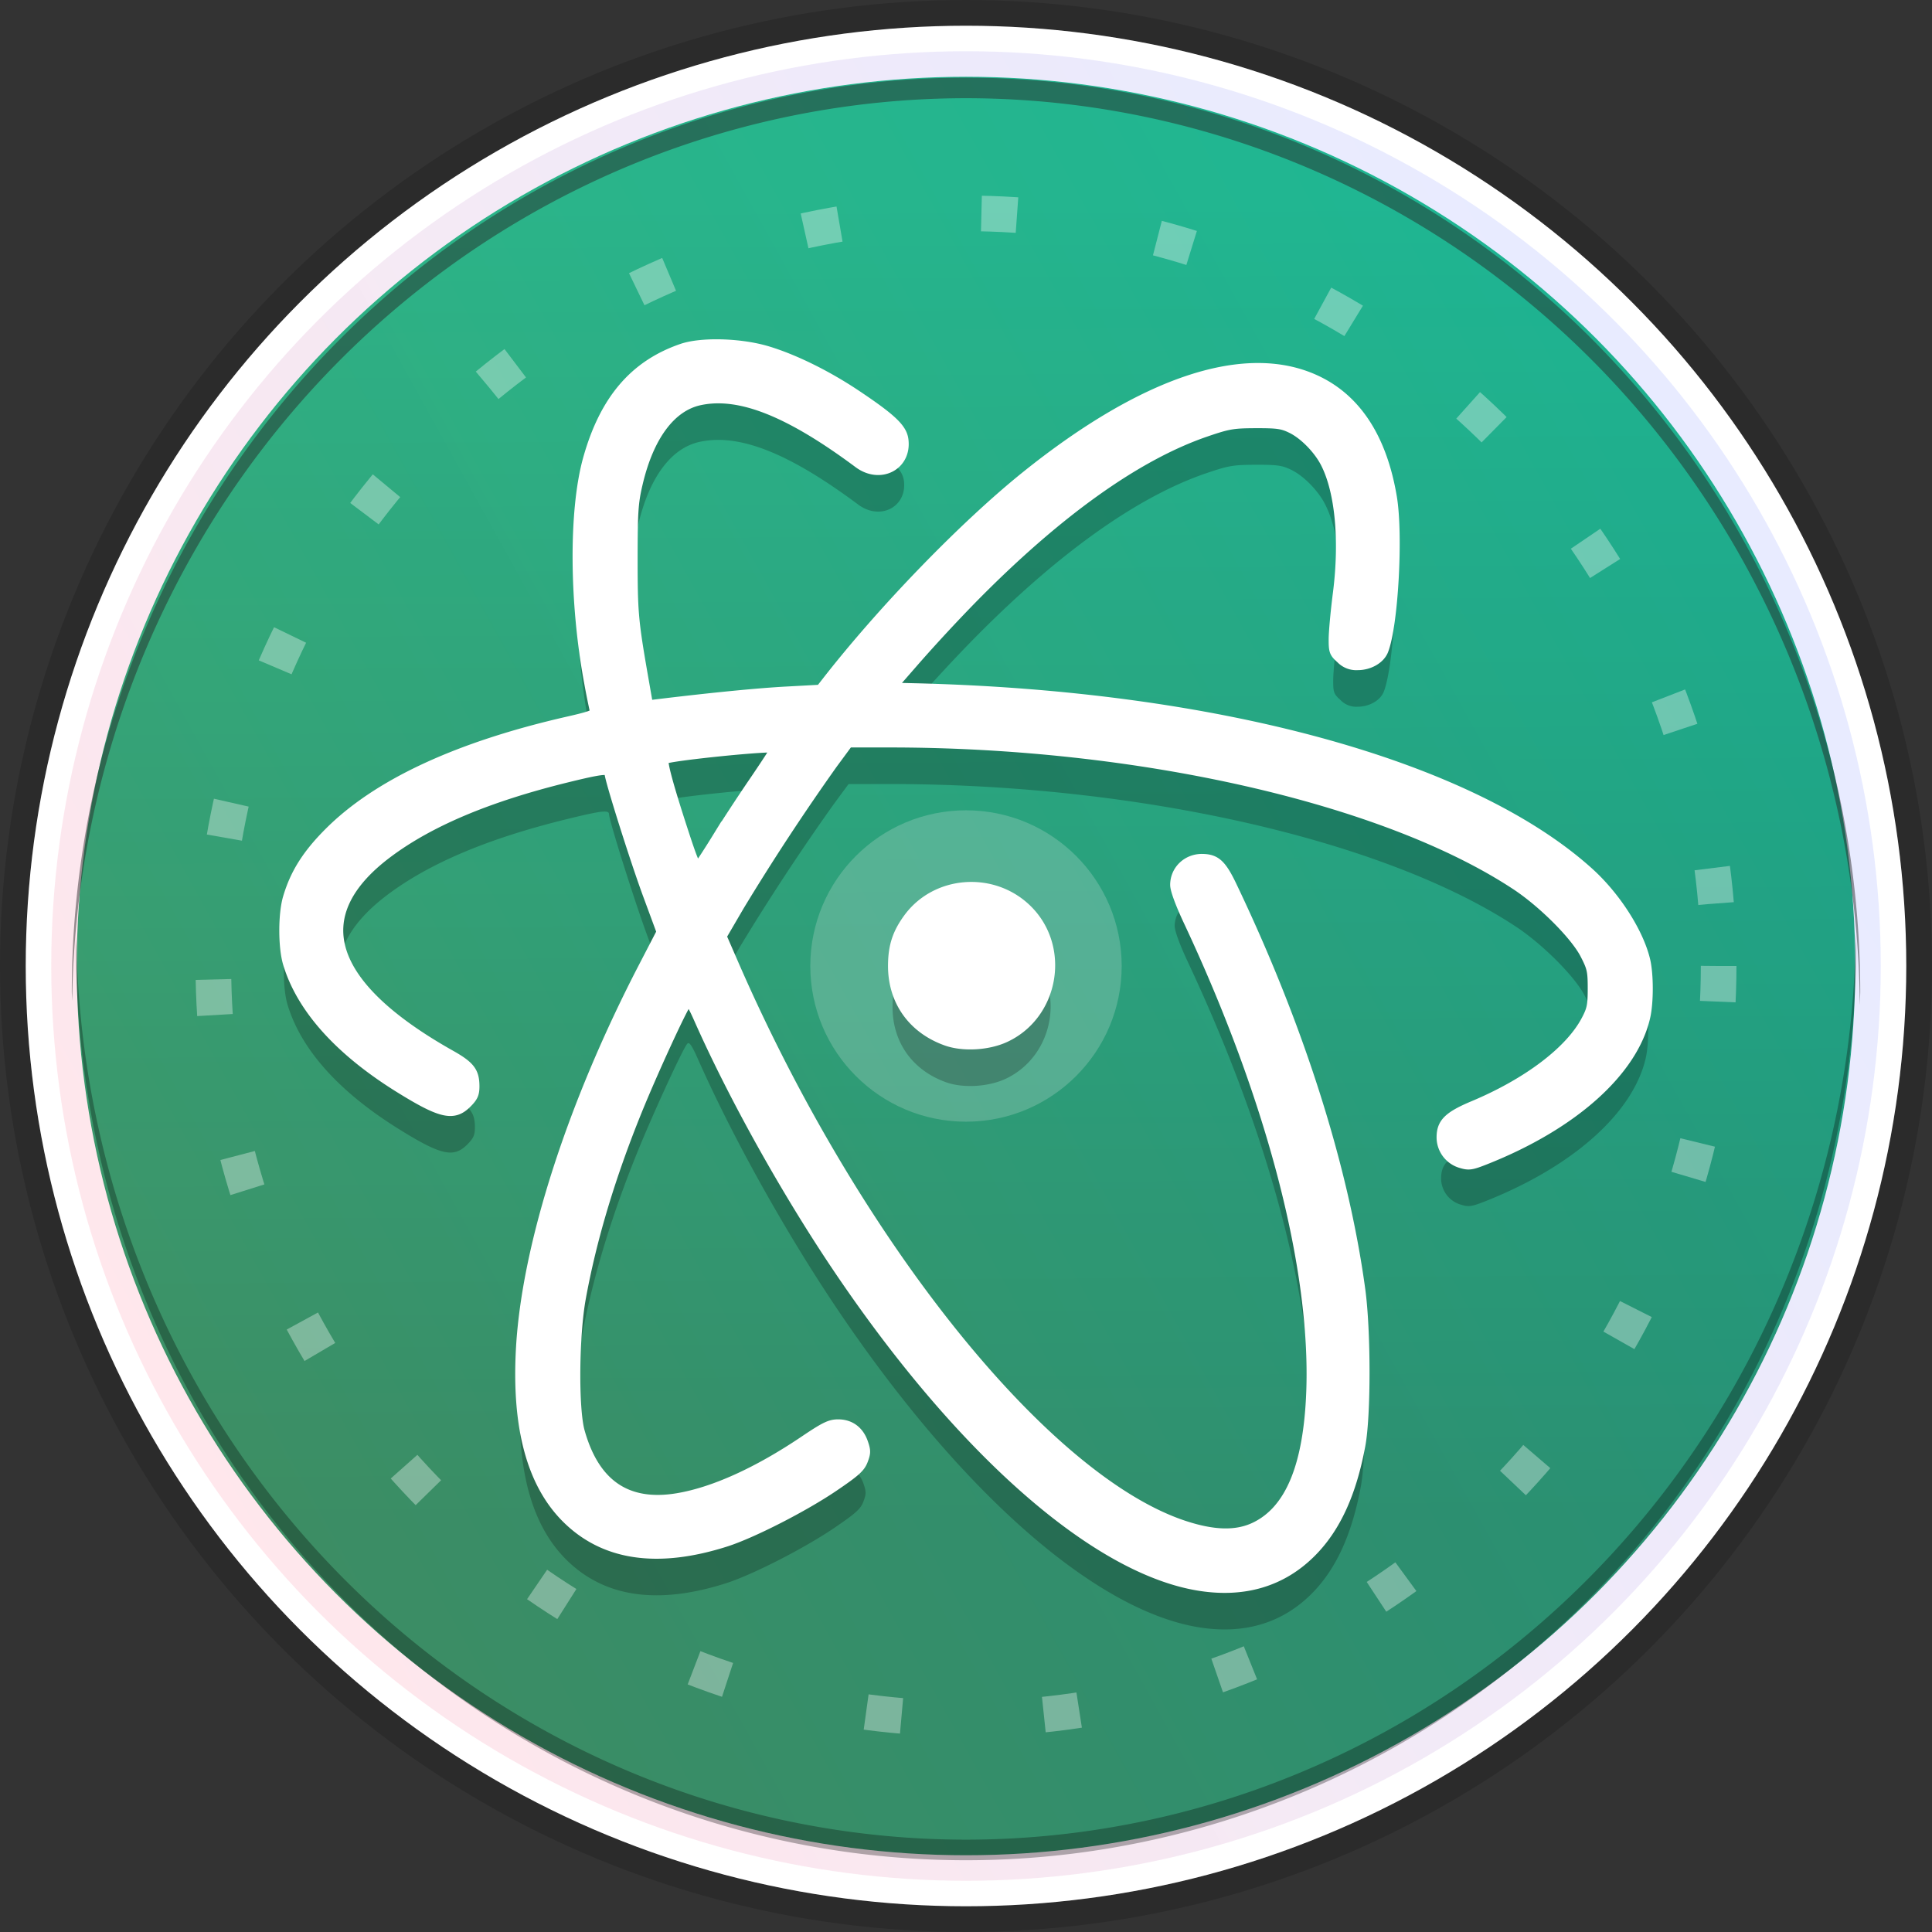 <svg xmlns="http://www.w3.org/2000/svg" xmlns:xlink="http://www.w3.org/1999/xlink" height="48" viewBox="0 0 48 48" width="48"><rect x="0" y="0" width="48" height="48" fill="#333333" stroke="none"/><title>Template icons dark</title><defs><linearGradient id="b"><stop offset="0" stop-color="#ff053c"/><stop offset="1" stop-color="#0b31ff" stop-opacity=".974"/></linearGradient><linearGradient id="a"><stop offset="0" stop-color="#20c686"/><stop offset="1" stop-color="#259d68"/></linearGradient><linearGradient gradientTransform="matrix(.511 0 0 .511 -57.702 -57.702)" xlink:href="#b" id="d" x1="122" y1="183" x2="196" y2="142" gradientUnits="userSpaceOnUse"/><linearGradient xlink:href="#a" id="c" x1="24.535" y1="7.996" x2="24.705" y2="38.25" gradientUnits="userSpaceOnUse" gradientTransform="matrix(1.088 0 0 1.088 -2.206 -3.814)"/></defs><g><circle style="isolation:auto;mix-blend-mode:normal;marker:none" cx="24" cy="24" r="24" color="#000" display="block" overflow="visible" fill-opacity=".157"/><circle style="isolation:auto;mix-blend-mode:normal;marker:none" cx="24" cy="24" r="22.727" color="#000" overflow="visible" fill="url(#c)" stroke="#fff" stroke-width="1.267"/><circle r="22.727" cy="24" cx="24" style="isolation:auto;mix-blend-mode:normal;marker:none" color="#000" overflow="visible" opacity=".109" fill="url(#d)" stroke="#fff" stroke-width="1.267"/><circle r="3.868" cy="24" cx="24" style="isolation:auto;mix-blend-mode:normal;marker:none" color="#000" overflow="visible" fill="#efefef" fill-opacity=".214"/><circle style="isolation:auto;mix-blend-mode:normal;marker:none" cx="24" cy="24" r="18.699" color="#000" overflow="visible" fill="none" stroke="#fff" stroke-width=".885" stroke-dasharray=".885,3.54" stroke-opacity=".344"/><path d="M29.767 40.427c-2.572-.427-5.913-3.372-8.963-7.9-1.28-1.9-2.589-4.247-3.444-6.171-.171-.386-.234-.48-.285-.424-.104.11-.849 1.73-1.241 2.697-.66 1.628-1.125 3.18-1.391 4.643-.171.938-.186 2.754-.027 3.317.368 1.308 1.168 1.851 2.415 1.642.898-.15 1.986-.643 3.141-1.421.513-.346.648-.412.846-.413.303-.002.53.163.635.463.07.2.07.257-.002.447-.069.183-.189.29-.73.658-.747.506-2.026 1.16-2.68 1.369-1.714.548-3.048.347-3.988-.601-.862-.87-1.234-2.277-1.12-4.24.15-2.555 1.273-6.042 3.047-9.46l.445-.858-.336-.909c-.322-.87-.958-2.888-.958-3.038 0-.11-.194-.087-1.048.123-1.955.48-3.407 1.093-4.45 1.875-2.047 1.536-1.504 3.27 1.564 4.996.489.275.602.423.602.789 0 .191-.036.27-.192.426-.336.336-.648.266-1.684-.377-1.499-.929-2.446-1.986-2.78-3.102-.122-.408-.122-1.228 0-1.638.177-.598.475-1.072 1.013-1.613 1.205-1.212 3.204-2.143 5.945-2.769.559-.127.688-.175.667-.246a17.372 17.372 0 0 1-.142-.71c-.373-2-.384-4.292-.028-5.563.411-1.466 1.155-2.339 2.341-2.746.484-.166 1.454-.14 2.118.057.669.199 1.498.608 2.231 1.099.874.586 1.132.831 1.169 1.114.085.65-.587 1.001-1.135.593-1.72-1.28-2.948-1.768-3.931-1.56-.715.15-1.261.885-1.537 2.067-.11.47-.124.693-.125 1.86 0 1.327.018 1.54.26 2.93l.122.7.287-.036c1.317-.159 2.451-.27 3.15-.307l.831-.044.13-.167c1.402-1.803 3.442-3.909 4.987-5.15 2.96-2.374 5.499-3.199 7.245-2.353.986.478 1.61 1.454 1.852 2.9.157.944.033 3.179-.213 3.808-.085.217-.357.374-.65.374a.539.539 0 0 1-.424-.164c-.169-.151-.184-.193-.183-.494 0-.182.048-.698.106-1.149.166-1.31.052-2.52-.306-3.22-.173-.34-.528-.703-.835-.855-.23-.113-.348-.13-.887-.129-.565.002-.676.021-1.234.211-1.727.59-3.706 2.005-5.83 4.172a41.143 41.143 0 0 0-1.354 1.46l-.616.705.535.013c7.486.177 13.796 1.897 16.77 4.57.67.6 1.246 1.497 1.414 2.195.085.355.086 1.042.003 1.41-.307 1.36-1.801 2.695-3.98 3.559-.344.136-.416.147-.602.091a.68.68 0 0 1-.503-.654c0-.36.173-.532.795-.793 1.353-.567 2.402-1.362 2.8-2.123.14-.264.16-.367.16-.784 0-.434-.018-.515-.19-.847-.241-.468-1.039-1.268-1.7-1.706-3.252-2.15-9.38-3.547-15.566-3.547h-1.02l-.385.523a57.706 57.706 0 0 0-2.32 3.53l-.438.75.3.691c3.02 6.93 7.708 12.781 11.166 13.936.752.251 1.32.263 1.78.038.86-.42 1.311-1.513 1.38-3.347.116-3.059-.986-7.287-3.04-11.67-.214-.454-.341-.8-.341-.924 0-.37.304-.662.685-.657.34.005.488.14.746.681 1.666 3.486 2.777 6.977 3.192 10.033.14 1.028.14 3.12.002 3.867-.222 1.196-.617 2.057-1.221 2.664-.736.739-1.691 1.02-2.822.833zM17.813 21.823c.211-.342.622-.97.913-1.395.29-.426.528-.791.528-.812 0-.073-2.668.197-2.75.278-.048.048.112.643.468 1.736.258.795.328.956.386.892.04-.043.244-.357.455-.699zm5.695 5.067c-.849-.303-1.345-1.011-1.333-1.904.006-.467.112-.787.385-1.16.692-.943 2.106-1.05 2.957-.224.978.949.688 2.641-.548 3.208-.426.194-1.045.228-1.461.08z" fill-opacity=".235"/><path d="M29.767 39.406c-2.572-.427-5.913-3.372-8.963-7.9-1.28-1.9-2.589-4.247-3.444-6.172-.171-.386-.234-.479-.285-.423-.104.11-.849 1.73-1.241 2.697-.66 1.628-1.125 3.18-1.391 4.643-.171.937-.186 2.754-.027 3.317.368 1.307 1.168 1.85 2.415 1.642.898-.15 1.986-.643 3.141-1.421.513-.346.648-.412.846-.413.303-.002.53.163.635.463.07.2.07.257-.002.447-.069.182-.189.29-.73.657-.747.507-2.026 1.16-2.68 1.37-1.714.548-3.048.347-3.988-.601-.862-.87-1.234-2.277-1.12-4.24.15-2.555 1.273-6.042 3.047-9.46l.445-.858-.336-.91c-.322-.87-.958-2.887-.958-3.037 0-.11-.194-.088-1.048.122-1.955.481-3.407 1.093-4.45 1.875-2.047 1.537-1.504 3.27 1.564 4.997.489.275.602.423.602.789 0 .19-.036.27-.192.426-.336.336-.648.266-1.684-.377-1.499-.93-2.446-1.987-2.78-3.102-.122-.408-.122-1.229 0-1.638.177-.598.475-1.072 1.013-1.613 1.205-1.213 3.204-2.144 5.945-2.77.559-.127.688-.174.667-.245a17.372 17.372 0 0 1-.142-.71c-.373-2-.384-4.292-.028-5.564.411-1.466 1.155-2.338 2.341-2.745.484-.167 1.454-.14 2.118.057.669.199 1.498.607 2.231 1.099.874.585 1.132.831 1.169 1.114.085.65-.587 1.001-1.135.593-1.72-1.28-2.948-1.768-3.931-1.56-.715.15-1.261.885-1.537 2.066-.11.47-.124.693-.125 1.862 0 1.326.018 1.539.26 2.93l.122.698.287-.035c1.317-.159 2.451-.27 3.15-.307l.831-.045.13-.166c1.402-1.803 3.442-3.91 4.987-5.15 2.96-2.374 5.499-3.2 7.245-2.353.986.478 1.61 1.454 1.852 2.9.157.944.033 3.178-.213 3.808-.085.217-.357.374-.65.374a.539.539 0 0 1-.424-.165c-.169-.15-.184-.192-.183-.494 0-.18.048-.698.106-1.148.166-1.31.052-2.52-.306-3.22-.173-.34-.528-.704-.835-.855-.23-.114-.348-.13-.887-.129-.565.002-.676.02-1.234.211-1.727.59-3.706 2.005-5.83 4.171a41.142 41.142 0 0 0-1.354 1.46l-.616.706.535.013c7.486.177 13.796 1.896 16.77 4.569.67.601 1.246 1.497 1.414 2.196.085.354.086 1.042.003 1.41-.307 1.36-1.801 2.695-3.98 3.558-.344.137-.416.148-.602.092a.68.68 0 0 1-.503-.654c0-.36.173-.532.795-.793 1.353-.567 2.402-1.363 2.8-2.123.14-.264.16-.367.16-.784 0-.434-.018-.515-.19-.847-.241-.468-1.039-1.268-1.7-1.706-3.252-2.15-9.38-3.547-15.566-3.547h-1.02l-.385.522a57.706 57.706 0 0 0-2.32 3.532l-.438.75.3.69c3.02 6.93 7.708 12.781 11.166 13.936.752.25 1.32.263 1.78.038.86-.42 1.311-1.514 1.38-3.347.116-3.06-.986-7.288-3.04-11.67-.214-.454-.341-.8-.341-.924 0-.37.304-.662.685-.657.34.004.488.14.746.681 1.666 3.485 2.777 6.977 3.192 10.033.14 1.028.14 3.12.002 3.867-.222 1.196-.617 2.057-1.221 2.663-.736.74-1.691 1.022-2.822.834zM17.813 20.802c.211-.342.622-.97.913-1.395.29-.426.528-.791.528-.812 0-.073-2.668.197-2.75.278-.048.048.112.643.468 1.736.258.794.328.956.386.892.04-.043.244-.357.455-.7zm5.695 5.066c-.849-.303-1.345-1.01-1.333-1.903.006-.467.112-.788.385-1.16.692-.943 2.106-1.05 2.957-.224.978.948.688 2.641-.548 3.207-.426.195-1.045.229-1.461.08z" fill="#fff" stroke="#fff" stroke-width=".225"/><path style="isolation:auto;mix-blend-mode:normal;marker:none" d="M46.104 23.19A22.114 22.727 0 0 1 24 45.706 22.114 22.727 0 0 1 1.896 23.278a22.114 22.727 0 0 0-.01.211A22.114 22.727 0 0 0 24 46.217a22.114 22.727 0 0 0 22.115-22.728 22.114 22.727 0 0 0-.011-.299z" color="#000" overflow="visible" fill-opacity=".297"/><path d="M46.206 24.956A22.217 22.727 0 0 0 24 2.44 22.217 22.727 0 0 0 1.794 24.868a22.217 22.727 0 0 1-.01-.211A22.217 22.727 0 0 1 24 1.929a22.217 22.727 0 0 1 22.217 22.728 22.217 22.727 0 0 1-.01.299z" style="isolation:auto;mix-blend-mode:normal;marker:none" color="#000" overflow="visible" fill="#242424" fill-opacity=".471"/></g></svg>